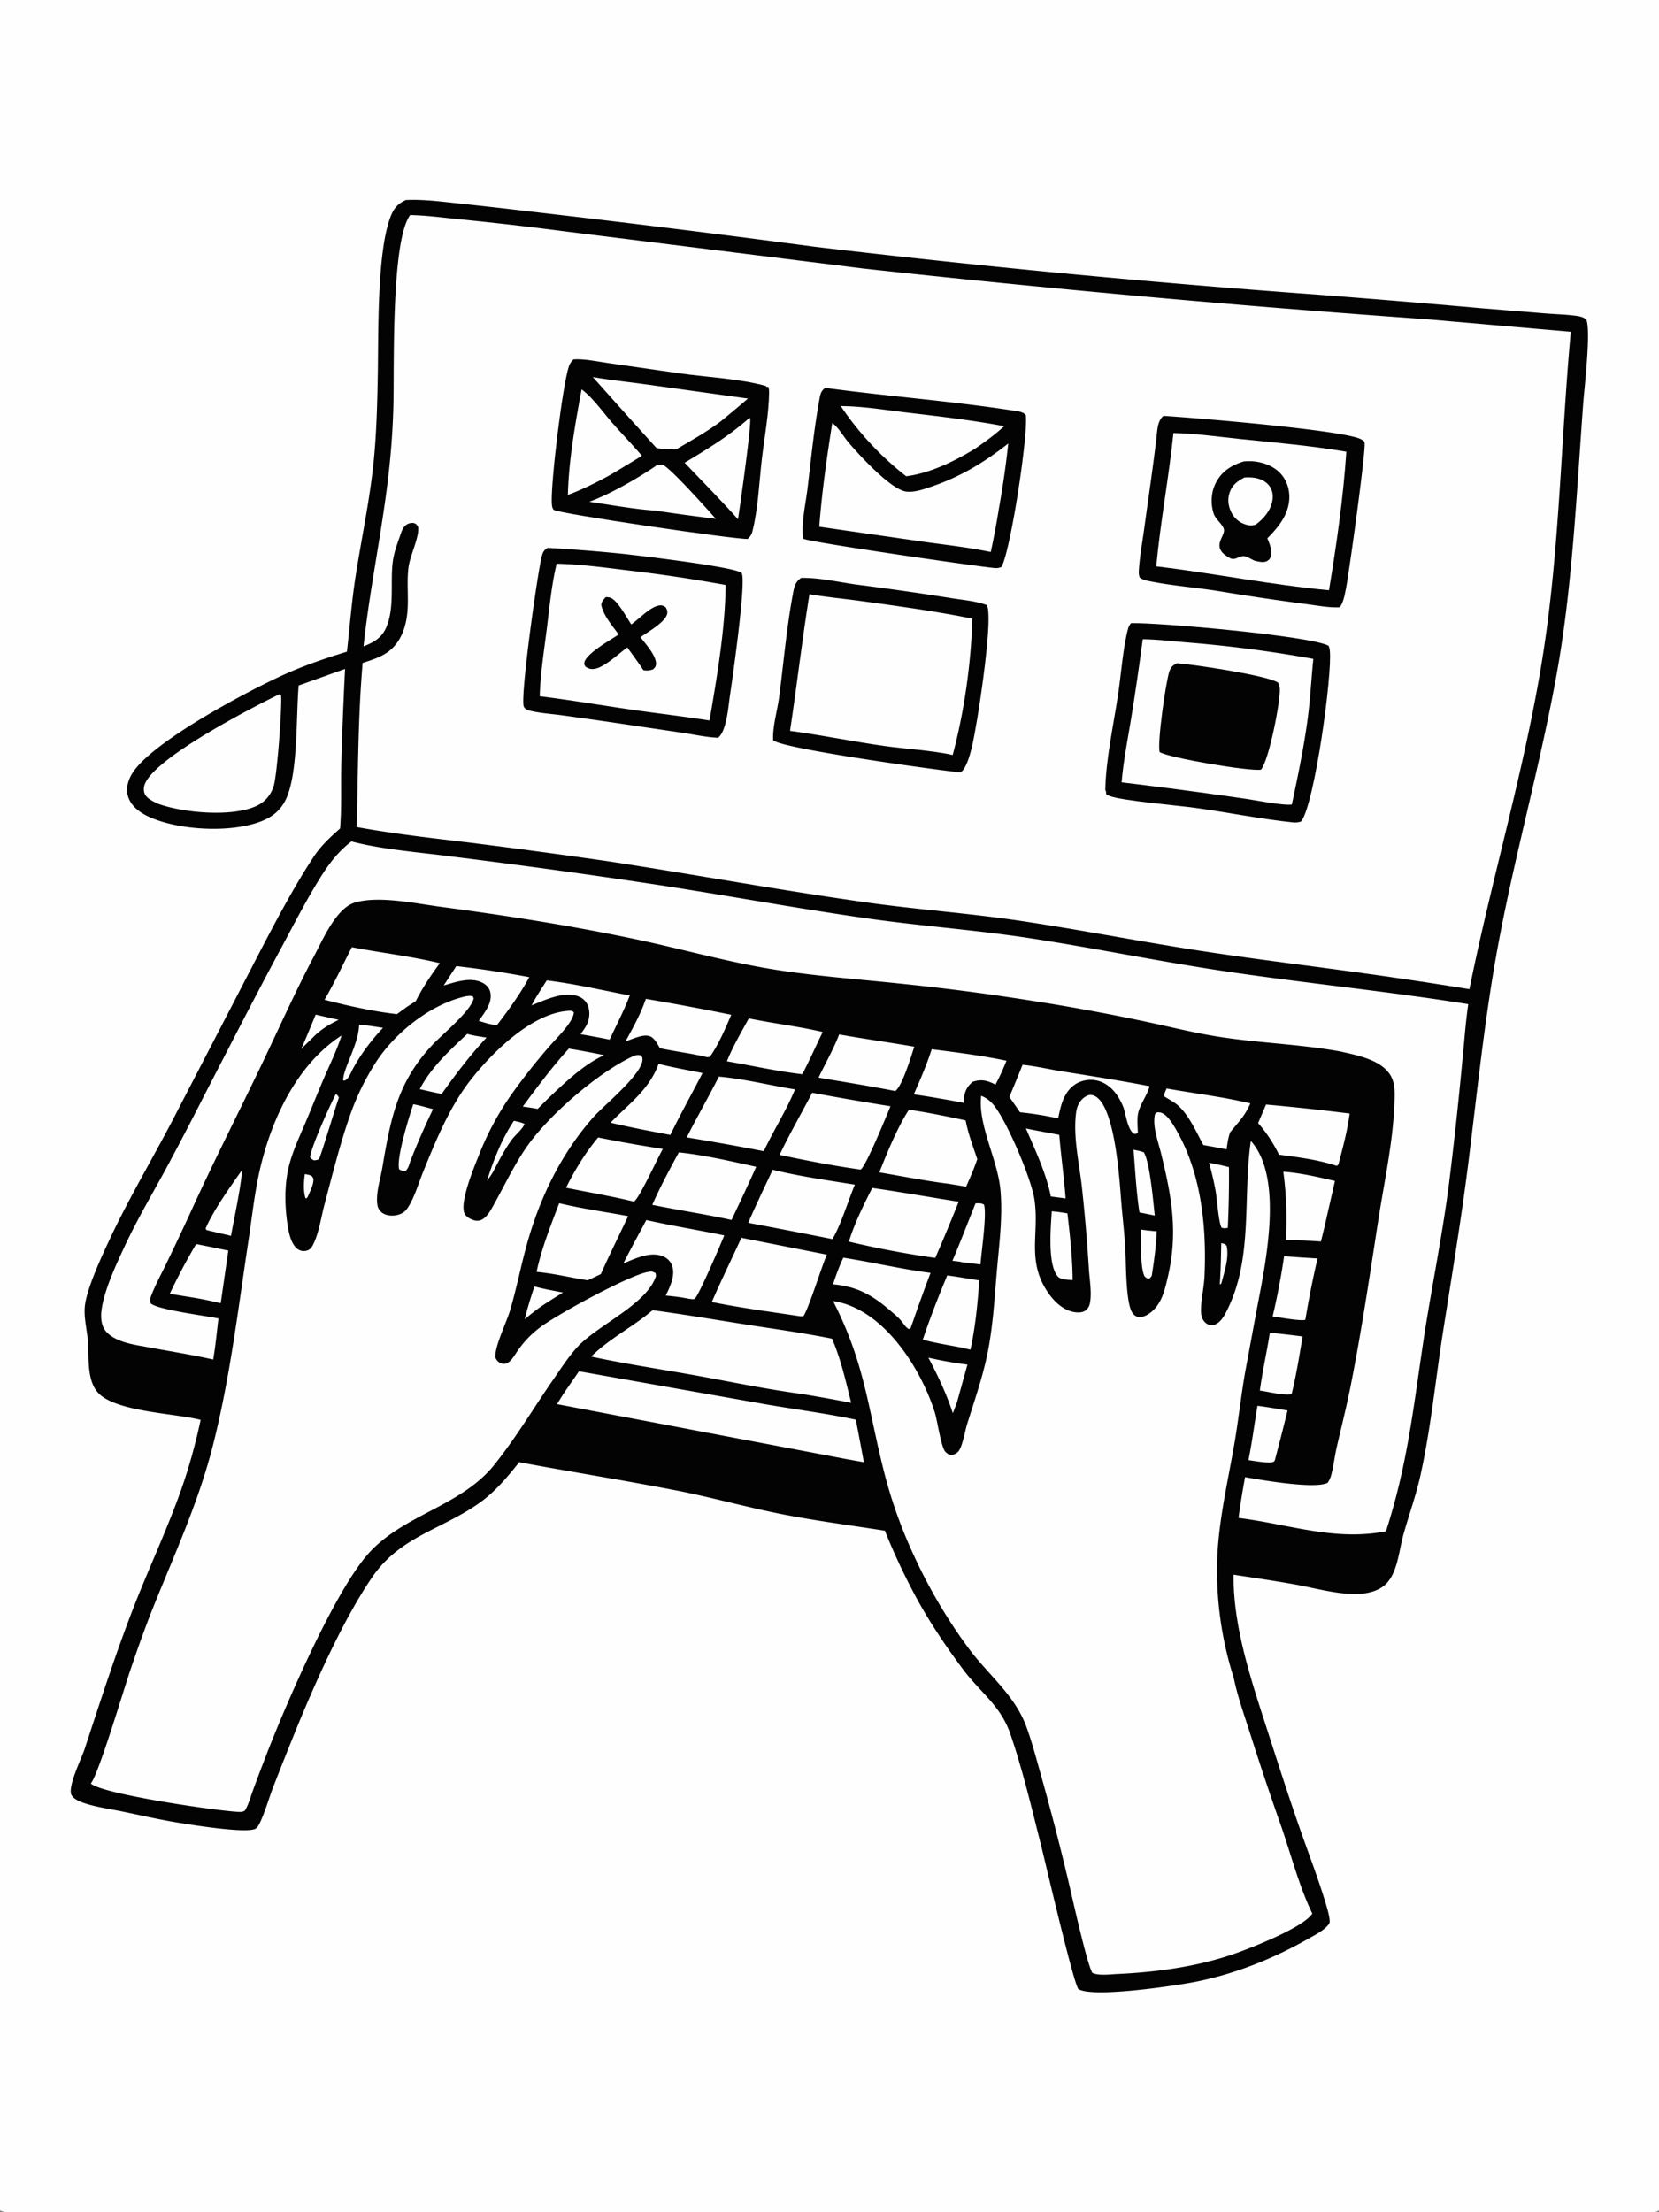<svg xmlns="http://www.w3.org/2000/svg" display="block" viewBox="0 0 1536 2048"><rect x="0" y="0" width="1536" height="2048" fill="#808080" stroke="none"/><path fill="#fefefe" d="M0 0h1536v2046.25c-.68.39-1.43.87-2.19 1.13-7 2.37-67.45.62-78.94.62l-239.4.02L24.337 2048c-6.636 0-18.651 1.5-24.337-1.75z"/><path fill="#020302" d="M375.786 185.162c15.712-.783 32.053 1.384 47.678 3.017a5584 5584 0 0 1 69.044 7.81 15166 15166 0 0 1 262.768 32.562 10306 10306 0 0 0 462.114 44.048 12127 12127 0 0 1 154.25 12.764l59.19 4.801c9.5.762 19.2.962 28.64 2.236 3.44.464 6.34 1.204 9.18 3.298 4.51 10.666-1.8 63.881-2.86 78.35-5.78 78.46-9.84 165.351-23.17 242.258-15.76 90.952-41.79 179.745-57.74 270.623-10.95 62.404-17.41 125.601-25.25 188.451-6.58 52.7-15.36 105.04-23.57 157.49-6.94 44.27-11.2 88.9-20.86 132.73-4.21 19.11-10.88 37.18-16.07 55.96-4.05 14.64-5.35 37.55-18.71 47.22-7.03 5.09-16.57 6.84-25.07 6.9-18.42.13-37.66-5.43-55.74-8.72-19.07-3.47-38.33-6.21-57.49-9.15-.52 47.22 15.88 96.36 30.26 140.87 9.9 30.65 19.7 61.43 30.28 91.85 8.43 24.24 17.91 48.45 25.21 73.04.9 3.02 4.4 14.71 2.85 17.09-4.04 6.18-13.01 10.51-19.27 14.08-32.22 18.37-67.55 32.54-104.03 39.84-17.45 3.5-95.98 15.37-109.051 6.74-4.869-6.65-30.455-117.09-34.725-133.97-8.587-33.95-16.8-68.82-28.138-101.96-9.079-26.54-27.908-38.58-43.8-59.86-17.742-23.75-34.317-48.63-47.883-75.03a603 603 0 0 1-24.556-53.43c-32.942-5.19-65.738-9.34-98.495-15.94-31.242-6.31-61.989-14.92-93.278-21.06-48.797-9.57-97.924-17.24-146.784-26.42-10.899 13.75-22.236 27.32-36.628 37.57-34.728 24.73-73.531 31.01-99.414 68.79-25.446 37.13-49.841 91.24-67.433 133.55a3543 3543 0 0 0-24.368 61.03c-3.835 10.14-6.829 20.7-11.201 30.61-1.002 2.27-2.8 6.37-4.924 7.69-7.988 4.95-60.869-3.74-72.317-5.61-17.362-2.84-34.638-6.84-51.876-10.38-11.332-2.33-23.746-3.98-34.672-7.68-4.006-1.36-9.05-3.4-11.445-7.04-4.554-6.91 9.028-34.22 11.81-42.66 14.305-43.45 28.331-87.25 44.85-129.92 14.261-36.83 31.161-72.48 44.39-109.75 7.502-21.14 13.622-43.43 18.272-65.38-24.168-6.26-80.13-7.39-95.58-25.8-10.23-12.18-7.59-33.8-8.947-48.59-.918-10-3.45-19.62-2.761-29.78 1.083-15.98 16.017-47.87 23.024-62.86 19.156-40.98 42.929-79.95 63.419-120.29l63.005-121.567c18.596-35.819 40.546-79.196 62.572-112.498 6.697-10.127 15.353-18.114 24.384-26.081 1.53-18.869.679-38.169 1.067-57.105a3758 3758 0 0 1 3.536-90.622l-42.954 15.32c-2.46 28.571-.444 79.742-11.301 104.257-4.876 11.01-12.891 17.53-24.086 21.762-28.271 10.686-76.026 8.073-103.413-4.534-8.034-3.698-16.118-9.532-19.018-18.282-2.298-6.933-.615-13.816 2.719-20.054 15.969-29.888 111.857-80.201 144.599-94.571 17.962-7.883 36.455-14.136 55.196-19.874 2.672-23.397 4.392-46.705 8.042-70.021 5.643-36.047 13.366-71.617 16.893-107.996 2.512-25.918 3.152-52.29 3.627-78.319.698-38.251-.903-114.194 12.014-146.867 2.918-7.379 6.708-11.731 13.995-14.936"/><path fill="#fefefe" d="M282.215 1086.94c1.292.23 2.615.43 3.883.77 2.581.68 2.812 1.07 4.064 3.44.431 5.25-3.047 11.56-5.036 16.44l-1.276 1.88-1.081-.41c-2.084-7.07-1.461-14.91-.554-22.12m848.495 63.9c2.5.57 3.13.49 4.94 2.42 2.54 10.76-2.01 24.1-4.78 34.58l-.84 1.25-.65-.36c.88-12.63 1.07-25.25 1.33-37.89M292.288 939.324l21.327 4.82c-8.188 3.861-15.08 8.035-21.771 14.182-4.242 4.274-8.621 8.424-12.938 12.623 4.744-10.391 8.951-21.093 13.382-31.625m183.488 98.306c3.488.67 6.594 1.36 9.867 2.82-1.502 4.57-8.498 10.18-11.583 14.35-6.661 9.01-11.74 18.96-16.937 28.85-1.641 3.35-4.011 6.36-6.157 9.41 5.759-18.92 13.813-38.92 24.81-55.43m19.004 153.3c8.665 2.41 17.657 3.92 26.473 5.71a550 550 0 0 0-19.275 12.16c-5.613 3.89-10.858 8.07-16.122 12.41 2.432-10.28 5.664-20.25 8.924-30.28m-183.734-178.2c1.337 1.11 1.982 1.85 2.715 3.44-2.785 7.53-16.791 54.42-18.363 56.63-.827 1.17-3.256 1.18-4.632 1.44-1.682-.85-2.584-1.39-3.689-2.93.941-9.4 18.698-48.85 23.969-58.58m745.194 125.49c4.83.85 9.8 1.2 14.67 1.71-.48 13.81-2.4 27.21-4.49 40.85-.5 1.28-1.29 1.92-2.24 2.9-2.53-.13-2.56-.39-4.49-2.09-4.26-8.46-3.02-32.87-3.45-43.37M332.43 948.503c7.406.655 14.813 1.946 22.174 3.004-11.258 12.049-20.62 24.467-28.453 39.033-1.255 2.62-2.518 5.845-4.517 7.967-1.333 1.415-1.91 1.823-3.775 1.933-1.155-9.511 14.557-33.968 14.571-51.937m786.95 127.947c6.23 1.05 12.33 2.52 18.47 4.02a1005 1005 0 0 1-1.07 56.21c-2.38.47-3.44.65-5.82-.2-2.78-4.95-4.17-26.99-5.5-34.13a264 264 0 0 0-6.08-25.9m-69.92-12.03c3.32.53 6.35 1.25 9.53 2.33 5.67 9.02 8.82 46.64 10.16 58.56l-14.19-2.89c-2.89-19.06-3.91-38.78-5.5-58m-825.785 19.35c1.196 6.67-8.095 50.08-9.792 60.31l-19.621-4.59-3.213-.81-.678-1.43c7.032-16.43 22.759-38.56 33.304-53.48m635.851 173.12a376 376 0 0 0 36.165 6.41l-9.336 33.7c-1.234 3.81-2.719 7.53-4.147 11.26-6.039-18.12-13.716-34.53-22.682-51.37m-476.909-234.63c6.164 1.11 12.27 2.96 18.331 4.54-7.679 15.76-14.545 31.65-20.968 47.96-1.095 3.18-1.869 7.01-4.521 9.22-2.395-.07-3.829-.11-5.899-1.51-2.852-9.94 9.16-48.47 13.057-60.21m520.569 91.78c2.933-.09 5.274-.4 7.849 1.17 2.809 9.13-2.473 43.71-3.236 55.35l-16.565-1.93c-2.9-.83-6.398-1.01-9.41-1.46 7.446-17.56 14.279-35.43 21.362-53.13m70.595 7.36c4.883.31 9.67 1.12 14.496 1.89 2.371 20.23 4.703 41.43 4.828 61.76-4.484-.41-10.891.06-13.944-3.61-9.408-11.34-6.272-45.44-5.38-60.04M432.614 957.124c5.631 1.754 12.004 2.413 17.826 3.484-15.56 16.663-28.352 33.661-41.547 52.142-6.791-1.27-13.546-2.95-20.295-4.45 10.689-20.336 27.501-35.68 44.016-51.176m517.217 87.526c10.224 2.24 20.626 3.93 30.901 5.96 1.6 19.65 4.431 39.17 5.865 58.84l-13.675-1.79c-4.41-21.89-14.313-42.58-23.091-63.01m-423.148-73.905a804 804 0 0 1 32.667 6.095c-19.101 8.631-36.633 25.73-51.759 39.98l-9.84 9.79c-4.534-.96-9.161-1.52-13.744-2.19 13.63-18.31 27.295-36.782 42.676-53.675m637.547 330.705c9.3 1.13 18.61 2.87 27.87 4.34a2611 2611 0 0 1-11.75 45.97c-.43.99-.14.6-1.11 1.39-2.74 2.22-19.28-.92-23.33-1.41 3.36-16.57 5.52-33.59 8.32-50.29M422.485 894.387a966 966 0 0 1 67.554 10.228c-8.236 15.293-18.916 30.063-29.489 43.821-3.924 1.235-13.264-2.281-17.324-3.309l3.102-4.327c4.392-6.21 9.395-13.943 7.683-21.968-.831-3.894-3.346-6.862-6.799-8.756-11.117-6.099-25.242-.977-36.418 2.257zm753.205 339.403a912 912 0 0 1 30.3 3.47c-2.94 17.94-5.84 35.85-10.17 53.51-8.6 1.18-20.57-2.26-29.37-3.4 2.38-17.89 6.5-35.7 9.24-53.58m13.22-70.86c10.3.89 20.64 1.46 30.95 2.16-4.47 18.86-8.08 37.57-11.3 56.69-3.77 1.56-25.04-2.42-30.28-3.06a651 651 0 0 0 10.63-55.79M506.224 907.623c25.478 3.093 51.578 9.109 76.819 13.989-5.279 13.925-12.327 27.325-18.606 40.833l-8.684-1.722-18.255-3.34c2.269-2.98 4.723-6.354 6.25-9.778 2.249-5.043 2.575-11.997.362-17.108-1.616-3.734-4.635-6.517-8.408-7.988-13.483-5.256-31.099 3.262-43.556 8.218 4.239-7.971 9.22-15.503 14.078-23.104M181.605 1151.7a2281 2281 0 0 1 29.781 6.05l-7.028 48.72c-4.896-1.18-9.846-2.18-14.768-3.25-10.723-2.12-21.609-3.6-32.377-5.52a550 550 0 0 1 24.392-46m898.485-144.01c25.72 4.61 52.22 7.7 77.59 13.81-5.79 12.74-10.62 16.57-18.81 26.9-1.79 5.12-2.48 10.3-3.25 15.65-7.14-1.5-14.34-2.72-21.51-4.03-6.19-11.58-12.85-26.53-22.36-35.69-3.67-3.54-9.29-6.44-13.64-9.2-.76-1.98 1.18-5.39 1.98-7.44m108.07 77.03c15.98 1.16 32.24 4.94 47.81 8.59l-10.16 44.59-2.84 11.45a516 516 0 0 0-32.36-1.31c.9-21.68.52-41.81-2.45-63.32m-311.153 96.06c9.888 1.24 19.775 3.06 29.628 4.59-1.433 21.53-3.608 42.97-8.121 64.09l-9.652-2.18c-11.528-2.13-23.126-4.09-34.491-6.99 6.597-19.94 14.54-40.14 22.636-59.51m-14.362-209.446c23.208 2.923 46.267 5.87 69.188 10.64a207 207 0 0 1-10.154 22.116c-7.492-3.74-12.871-5.328-21.129-2.58-.18.16-.362.31-.541.47-6.364 5.62-7.363 10.93-7.926 18.99a1106 1106 0 0 0-46.024-7.87c5.979-13.575 12.027-27.656 16.586-41.766m-81.839 192.996c27.048 4.23 53.495 10.54 80.753 14.06a1573 1573 0 0 0-16.604 45.96l-2.098 5.75-1.611.19c-3.054-1.82-4.472-4.61-6.686-7.28-3.358-4.06-7.766-7.51-11.765-10.94-16.044-13.72-30.344-21.3-51.582-23.08 2.842-8.39 5.733-16.68 9.593-24.66M609.739 984.927c13.447 3.311 27.118 5.787 40.702 8.47-9.873 19.123-20.406 37.893-29.788 57.263l-10.063-1.89c-15.184-2.88-30.271-5.87-45.311-9.45 17.034-17.49 35.795-30.5 44.46-54.393m83.547-42.131c22.688 4.702 45.883 7.308 68.429 12.612-6.35 12.983-12.167 26.302-18.923 39.073-23.315-2.698-46.623-7.982-69.775-11.958 5.484-13.67 13.237-26.788 20.269-39.727m83.638 14.854c23.114 4.121 46.384 7.35 69.524 11.336-2.386 7.884-11.547 37.754-17.676 41.054-23.524-4.62-47.267-8.39-70.904-12.396 6.339-13.319 13.832-26.176 19.056-39.994m169.827 28.089c12.043 1.211 24.317 4.132 36.307 6.054 27.212 4.362 54.242 8.567 81.312 13.807-2.4 8.57-7.99 15.53-10.3 23.67-1.61 5.67-.7 13.58-.58 19.45-1.62 1.14-1.7 1.02-3.71.88-5.84-4.1-7.33-17.61-9.59-24.31-1.18-3.1-2.67-6.01-4.35-8.86-4.43-7.53-11.26-13.95-19.94-16.03-6.74-1.6-14.22-.463-20.076 3.27-10.922 6.97-13.757 19.88-16.081 31.68-11.5-2.44-23.629-4.52-35.327-5.62l-9.875-14.24a1782 1782 0 0 0 12.21-29.751m-348.792-61.016a2310 2310 0 0 1 79.064 14.739c-5.258 12.446-11.983 28.02-19.845 38.974l-2.548.272c-14.301-3.513-29.159-5.216-43.605-8.295-2.249-3.667-4.571-8.605-8.476-10.706-6.098-3.279-17.077 2.468-23.348 4.274 7.07-12.873 13.988-25.317 18.758-39.258m-44.155 128.307a1256 1256 0 0 0 59.907 10.59c-4.506 7.64-21.976 46.27-26.813 48.79-20.68-5.06-41.959-8.57-62.836-12.85 8.23-16.5 17.86-32.4 29.742-46.53m618.366-30.5a2152 2152 0 0 1 77.41 8.34c-2.04 15.94-6.27 31.29-10.3 46.83-.38.81-1 1.1-1.71 1.62-17.59-5.81-35.11-7.91-53.35-10.39-5.47-10.88-11.33-20.03-19.37-29.2zm-573.78 106.93c23.883 5.43 48.184 9.26 72.18 14.25-3.049 7.65-23.59 55.6-27.341 58.64-1.011.82-4.122.13-5.453.03-7.132-1.5-14.181-2.29-21.419-2.99 3.976-8.06 9.185-18.79 5.826-27.87-1.404-3.8-4.258-6.64-7.94-8.25-11.908-5.22-26.097 1.88-37.094 6.4 6.781-13.54 14.13-26.84 21.241-40.21m30.114-62.61c23.85 2.44 48.192 8.25 71.626 13.3-7.285 16.5-15.142 32.91-22.812 49.24-24.3-5.32-49.005-9.03-73.398-13.96 7.213-16.44 16.022-32.79 24.584-48.58m-110.77 47.05c20.839 5.05 42.744 7.99 63.843 11.97-8.409 17.93-17.241 35.52-25.274 53.64-4.024 1.98-8.116 3.84-12.175 5.75-15.772-2.41-31.416-6.36-47.314-7.78 4.558-21.64 13.072-42.92 20.92-63.58m197.668-30.98c24.998 6.16 50.693 9.71 76.097 13.81-6.197 14.76-12.895 37.24-20.785 50.4a7133 7133 0 0 0-77.947-15.08c7.128-16.53 14.997-32.82 22.635-49.13M325.777 876.893c26.988 5.234 54.737 8.331 81.403 14.786-8.228 11.387-15.924 22.449-22.161 35.064l-8.488 5.524-9.057 6.581c-21.907-2.45-45.635-7.82-66.993-13.309 9.259-15.814 16.901-32.384 25.296-48.646M665.58 996.677c23.462 2.073 47.182 8.133 70.47 11.873-7.987 19.49-19.889 38-28.892 57.16a2425 2425 0 0 0-71.318-12.75c9.502-18.97 20.208-37.32 29.74-56.283m141.986 103.073c26.707 3.84 53.342 8.58 80.005 12.76a1625 1625 0 0 1-21.66 52.02 864 864 0 0 1-79.949-15.08c4.994-16.58 13.776-34.23 21.604-49.7m34.004-72.4c17.484 2.55 35.162 6.16 52.445 9.86 2.326 12.21 6.859 24.11 10.803 35.87-2.957 8.76-6.548 17.07-10.344 25.49l-16.304-2.7c-21.389-2.65-42.756-6.93-64.014-10.53 6.877-17.56 17.199-42.68 27.414-57.99m-89.573-15.69a3017 3017 0 0 0 72.447 12.46c-3.511 8.51-22.833 56.04-27.675 58.64-25.074-3.5-50.194-8.37-74.966-13.62 9.237-19.45 20.152-38.41 30.194-57.48m-65.59 134.25 79.113 15.59c-4.665 10.71-17.263 51.31-21.786 57.07l-2.992-.02c-27.201-4.17-54.758-7.67-81.705-13.2 8.675-19.97 18.32-39.63 27.37-59.44m-427.974-503.1 1.771.625c1.202 9.112-3.597 75.11-6.994 84.928-2.785 8.046-8.037 14.181-15.839 17.781-22.897 10.563-68.706 6.339-91.787-2.352-3.932-2-9.11-4.293-11.293-8.32-1.469-2.712-1.378-6.166-.392-9.018 8.492-24.584 98.694-71.004 124.534-83.644m277.595 626.68 172.416 30.5c27.881 4.83 56.229 8.44 83.897 14.27a2985 2985 0 0 1 7.456 39.39l-15.022-2.65-268.997-51.08c6.068-10.45 13.483-20.4 20.25-30.43m68.189-56.56c29.18 3.9 58.289 8.86 87.377 13.41 26.234 4.1 52.737 7.72 78.764 12.98 8.145 18.85 12.771 39.49 17.711 59.37a1711 1711 0 0 0-45.317-8.14c-33.492-4.48-66.891-11.51-100.151-17.48-31.742-5.69-63.699-10.39-95.229-17.2 16.68-16.61 38.831-27.62 56.845-42.94"/><path fill="#fefefe" d="M325.389 778.961c28.206 7.538 64.12 10.165 93.385 14.068a7071 7071 0 0 1 179.851 24.589c69.047 10.308 137.646 23.241 206.792 32.952 49.395 6.936 99.188 10.47 148.55 18.051 60.323 9.264 120.073 21.613 180.453 30.583 74.84 11.119 150.24 18.462 224.99 30.402-2.51 16.995-3.64 34.454-5.4 51.553a3691 3691 0 0 1-12.3 113.461c-6.3 49.89-16.75 99.22-24.16 148.97-9.25 62.05-14.82 113.6-34.33 174.01-47.5 9.32-90.04-6.61-136.49-12.35 1.63-12.68 3.72-25.19 6.04-37.76 14.66 2.55 64.29 11.31 76.37 5.28 1.92-2.58 2.94-5.42 3.71-8.52 1.97-7.96 2.9-16.26 4.73-24.29 4.24-18.56 8.96-37.03 12.68-55.69 10.27-51.47 17.91-103.48 25.95-155.33 5.44-35.1 13.55-71.75 14.82-107.26.32-8.99 1.03-18.83-3.95-26.684-8.98-14.169-31.15-18.144-46.32-21.626-36.55-6.628-74.06-7.716-110.82-13.328-23.79-3.631-46.92-9.566-70.44-14.496a1939 1939 0 0 0-108.841-19.83 2222 2222 0 0 0-119.802-15.398c-36.858-3.838-73.718-6.554-110.379-12.18-44.461-6.823-87.574-19.241-131.508-28.53-59.903-12.664-119.941-21.993-180.611-30.056-23.232-3.087-57.621-10.551-79.732-4.001-17.391 5.15-29.653 34.152-37.712 49.337-18.202 34.301-33.867 69.88-50.699 104.844-20.407 42.388-41.644 84.228-61.266 127.018a2336 2336 0 0 1-24.598 52.33c-4.809 10.01-10.38 20.12-14.381 30.47-1.048 2.71-1.243 4.33-.393 7.11 6.522 5.92 51.022 11.43 62.672 13.93-1.494 12.67-2.734 25.45-4.861 38.04-18.901-4.35-38.34-7.32-57.417-10.91-9.03-1.7-18.803-2.95-27.443-6.1-5.698-2.08-11.569-5.13-15.24-10.12-3.697-5.04-4.074-12.33-3.314-18.35 2.344-18.55 13.43-42.12 21.399-59.24 11.27-24.21 24.819-47.21 37.608-70.63a3105 3105 0 0 0 35.404-67.77c23.677-45.846 47.11-91.715 71.564-137.156 12.326-22.904 24.313-46.605 38.298-68.53 7.552-11.84 15.916-22.296 27.141-30.863"/><path fill="#fefefe" d="M431.889 922.219c2.213-.259 3.837-.503 5.993.297l.652 1.8c-2.416 11.517-28.998 33.27-37.761 42.536-32.869 34.758-39.096 68.698-46.793 114.128-1.707 10.08-5.439 21.36-4.885 31.59.21 3.89.995 7.15 4.136 9.72 3.42 2.8 8.217 3.45 12.478 2.93 4.164-.51 8.55-2.49 11.035-5.99 6.676-9.42 10.792-23.93 15.153-34.69 11.765-29.05 24.35-59.83 43.811-84.693 19.905-25.428 56.216-61.429 89.977-64.013 2.536-.194 3.724-.375 5.604 1.297-.334 4.191-2.657 7.785-5.029 11.159-5.554 7.9-12.821 14.749-19.104 22.097a585 585 0 0 0-35.041 44.813 268.5 268.5 0 0 0-28.493 53.62c-4.265 10.74-18.542 44.6-13.433 54.84 1.516 3.03 5.342 4.93 8.428 5.93 9.703 3.15 15.182-8.22 19.079-15.24 9.652-17.39 18.355-35.81 29.664-52.19 20.366-29.5 64.992-67.973 97.037-83.52 3.275-1.588 5.892-2.638 9.367-1.403.444.86.911 1.684 1.027 2.665 1.572 13.305-35.676 43.328-45.301 54.198-29.814 33.66-49.528 74.33-61.567 117.5-5.694 20.42-9.664 41.24-15.7 61.6-3.399 11.46-14.266 33.04-13.623 43.6 1.229 2.24 1.668 3.27 3.957 4.6 7.568 4.38 12.303-4.34 15.796-9.54 6.227-9.26 12.514-15.96 21.414-22.8 15.565-11.96 82.037-48.1 99.799-51.47 3.297-.63 4.75-.67 7.491 1.17l.298 2.58c-8.575 26.27-53.854 45.26-72.585 65.45-8.361 9.02-15.104 19.67-22.104 29.74-19.136 27.53-36.322 56.99-57.711 82.8-31.359 35.58-80.71 43.3-112.566 77.5-31.312 33.61-76.045 137.5-93.492 181.86a2020 2020 0 0 0-14.666 38.68c-2.111 5.67-3.901 12.64-6.963 17.83-.237.4-.486.8-.73 1.19-1.513.69-2.733 1.05-4.404 1.03-16.692-.23-128.04-16.39-138.044-26.33 7.198-8.66 30.225-86.2 36.136-103.62 6.853-20.2 13.968-40.47 21.934-60.26 20.038-49.77 41.714-96.86 55-149.18 15.891-62.56 23.298-126.38 32.979-190.09 3.136-20.64 5.34-41.72 9.794-62.11 10.411-47.65 34.218-100.058 76.292-127.182-4.332 13.54-10.645 26.397-16.272 39.433-6.144 14.239-11.803 28.689-17.888 42.949-5.849 13.72-12.437 27.75-15.441 42.42-3.161 15.44-2.908 32.01-.802 47.61 1.051 7.78 2.99 20.59 9.989 25.43 2.193 1.51 4.928 1.99 7.531 1.46 3.463-.7 5.217-2.98 6.705-6.01 5.326-10.87 7.235-24.97 10.349-36.72 7.194-27.14 14.135-55.28 23.373-81.77a232 232 0 0 1 24.269-50.069c17.852-27.57 51.102-54.134 83.851-61.162m476.566 92.291c4.725 1.74 8.631 4.87 11.758 8.76 12.383 15.41 34.599 67.82 37.501 87.01 4.877 32.25-7.911 57.57 13.427 87.5 5.71 8.01 14.079 15.65 24.193 17.02 3.534.48 7.496.34 10.326-2.11 1.78-1.54 2.94-3.74 3.41-6.03 1.95-9.54-.29-22.03-.91-31.72a1618 1618 0 0 0-6.45-75.79c-2.461-22.35-8.311-46.54-5.408-69.01.744-5.77 2.989-10.92 7.848-14.35 2.19-1.54 4.5-2.56 7.2-1.94 21.33 4.89 25.27 81.37 26.88 100.15 1.2 14.07 2.85 28.12 3.65 42.22.76 13.5.3 49.18 6.38 58.9 1.36 2.16 3.36 3.79 5.95 4.1 4.25.51 8.79-2.18 11.93-4.8 9.53-7.96 12.31-20.26 15.01-31.82 9.67-41.4 3.85-74.01-6.1-114.55-2.49-10.18-7.42-23.33-6.15-33.76.32-2.65.26-3 2.36-4.58 1.17.02 2.36-.01 3.5.32 6.69 1.95 12.61 12.99 15.78 18.69 21.9 39.39 26.7 88.33 24.66 132.77-.48 10.55-3.33 21.77-3.27 32.07.02 3.11.64 6.37 2.41 8.97 1.5 2.21 3.82 3.91 6.51 4.22 2.76.32 5.32-.84 7.42-2.54 4.34-3.52 7.26-9.9 9.57-14.87 22.15-47.62 12.83-102.48 20.27-153.09 30.72 34.3 13.51 113.68 5.73 154.75l-10.89 58.7c-3.89 22-6.21 44.26-9.99 66.28-5.98 34.82-14.21 69.37-15.91 104.8a327.2 327.2 0 0 0 15.2 112.42c3.42 16.78 9.47 33.73 14.7 50.04a2862 2862 0 0 0 29.51 88.18c9.08 26.36 16.43 55 28.53 80.09-7.69 12.26-51.46 29.57-65.8 34.95-36.44 13.69-76.51 19.27-115.23 21.03-6.62.3-16.56 1.69-22.54-1.02-5.08-7.75-19.754-74.88-22.981-88.13a2520 2520 0 0 0-25.164-96.85c-4.119-14.47-7.947-29.29-13.176-43.41-10.735-28.98-35.107-47.63-53.118-71.87-19.878-26.75-37.464-56.77-51.257-87.07a439.7 439.7 0 0 1-26.416-73.42c-15.689-60.68-18.034-102.9-48.009-161.21 46.109 6.6 81.259 61.73 94.255 103.32 2.285 7.31 5.711 31.75 9.67 36.12 1.585 1.75 3.288 2.88 5.722 2.89 2.341.01 4.134-1.14 5.842-2.6 4.036-3.46 6.746-19.76 8.418-25.14 6.565-21.14 13.758-41.53 18.454-63.24 5.551-25.68 6.983-52.27 9.217-78.39 2.136-24.99 5.691-51 3.37-76.04-2.588-27.92-20.574-59.32-17.905-85.87zM379.733 199.084c14.413.25 29.31 2.289 43.663 3.691a3156 3156 0 0 1 98.906 11.325l277.305 34.518a13699 13699 0 0 0 521.123 46.915l133.6 11.61c-9.25 100.629-10.27 202.332-26.27 302.276-16.52 103.179-47.03 203.937-67.58 306.324a4154 4154 0 0 0-106.43-15.906c-50.77-6.948-101.6-13.084-152.23-21.097-52.5-8.309-104.685-18.446-157.268-26.275-47.549-7.08-95.535-10.422-143.092-17.138-79.603-11.242-158.75-25.749-238.215-37.946a6796 6796 0 0 0-126.729-17.079c-35.399-4.323-71.184-8.18-106.265-14.656 1.324-50.831 1.116-101.154 5.511-151.913 11.878-3.879 22.892-7.18 30.915-17.454 4.751-6.084 7.614-13.332 9.207-20.838 3.615-17.037.051-34.204 2.477-51.1 1.506-10.492 9.88-26.997 8.801-36.39-.998-1.619-1.339-2.64-3.177-3.399-1.909-.789-4.436-.394-6.266.449-4.891 2.252-5.981 7.406-7.663 12.058-2.752 7.611-5.623 15.957-6.538 24.016-2.15 18.937 1.747 41.387-5.682 59.219-4.25 10.202-11.528 14.227-21.258 18.107 5.829-54.937 17.783-108.924 23.658-163.73a711 711 0 0 0 3.968-57.959c1.011-35.626-2.377-153.17 15.529-177.628"/><path fill="#020302" d="M530.942 332.71c10.317-.698 22.271 2.053 32.511 3.46l66.324 9.553c25.281 3.52 55.201 4.875 79.412 11.615l.425.797 1.952.13c.369 1.805.57 3.491.537 5.334-.361 20.094-4.387 41.288-6.725 61.321-2.503 21.451-3.458 46.577-8.833 67.318-.765 2.955-2.087 4.625-4.25 6.73-12.091.468-175.245-23.492-179.53-26.914-1.687-1.348-1.859-5.067-1.925-7.034-.686-20.344 9.954-108.37 15.901-125.988.87-2.577 2.35-4.378 4.201-6.322"/><path fill="#fefefe" d="m693.872 386.856.645.636c1.283 6.137-9.376 81.461-11.259 93.309-7.296-8.472-15.168-16.525-22.798-24.701l-26.594-27.694c21.454-12.926 41.22-24.84 60.006-41.55m-84.917 43.284c1.322-.05 2.717-.135 4.033.008 5.756.627 43.206 42.813 49.765 50.15a1856 1856 0 0 1-55.802-7.557c-20.204-1.364-41.281-5.326-61.363-8.213 19.805-7.259 46.009-22.337 63.367-34.388m-70.476-69.64c10.054 7.186 20.511 22.063 28.839 31.499 8.902 10.087 18.291 19.738 27.02 29.971a2296 2296 0 0 1-28.793 17.391c-12.74 7.038-26.114 13.747-39.766 18.813.77-32.209 6.801-66.01 12.7-97.674m10.356-11.463c15.639 2.812 31.738 4.4 47.487 6.583l96.178 13.338a1245 1245 0 0 1-25.226 21.145c-12.863 9.74-27.334 17.668-41.188 25.911a119 119 0 0 1-18.225-1.198 8777 8777 0 0 1-59.026-65.779"/><path fill="#020302" d="M764.096 359.071c57.713 7.814 115.857 12.089 173.476 20.95 3.868.595 9.775.984 12.175 4.253 2.418 17.012-13.705 123.928-22.443 140.499-.864.418-.61.33-1.737.67a11.7 11.7 0 0 1-4.047.464c-13.112-.913-172.425-23.983-177.917-27.179-1.922-14.599 2.334-32.128 4.091-46.815 3.247-27.144 5.967-54.801 10.871-81.692.88-4.826 1.279-8.191 5.531-11.15"/><path fill="#fefefe" d="M778.437 375.966c19.475.028 40.081 3.43 59.41 5.745 30.563 3.661 61.598 7.101 91.848 12.853-8.183 7.642-17.452 14.246-26.621 20.636-18.821 11.627-42.014 22.929-64.097 25.701a282.7 282.7 0 0 1-60.54-64.935"/><path fill="#fefefe" d="M770.561 391.604c5.445 3.742 10.627 12.826 15.009 17.978 9.258 10.888 39.568 44.255 53.86 45.562 7.838.717 15.983-2.262 23.288-4.767 27.059-9.282 48.353-22.246 70.792-39.772a860 860 0 0 1-8.678 60.211 754 754 0 0 1-7.528 40.207c-20.812-4.321-42.313-6.68-63.373-9.621l-95.401-13.753c2.375-31.899 7.031-64.451 12.031-96.045"/><path fill="#020302" d="M741.71 535.007c16.855-.401 35.345 4.034 52.115 6.285a2762 2762 0 0 1 86.096 12.318c10.916 1.773 23.396 2.727 33.748 6.564 5.911 11.223-6.739 93.609-9.677 109.701-1.897 10.391-6.072 39.321-14.676 45.254-18.521-1.853-165.889-21.946-173.496-29.899-.651-12.62 3.859-27.081 5.519-39.695 4.179-31.751 6.882-64.208 12.772-95.694 1.202-6.424 1.935-10.944 7.599-14.834"/><path fill="#fefefe" d="M749.445 550.066c15.017 2.684 30.5 4.033 45.647 6.08 35.212 4.759 70.267 9.563 105.119 16.565-1.003 40.859-7.586 86.831-18.165 126.254-18.123-4.151-44.301-5.668-63.52-8.382-29.111-4.113-57.933-10.078-87.074-13.967 6.398-42.147 11.171-84.458 17.993-126.55"/><path fill="#020302" d="M507.035 507.204a1537 1537 0 0 1 69.848 5.533c13.704 1.505 106.619 12.396 109.825 17.923 4.337 7.481-8.659 98.572-10.901 113.367-1.436 9.473-3.001 33.056-11.026 38.965-10.574-.396-21.767-2.939-32.276-4.498l-63.348-9.356a3888 3888 0 0 0-49.663-7.037c-9.639-1.289-20.087-1.906-29.476-4.295-2.148-.547-3.847-1.451-4.969-3.416-3.873-6.788 12.536-124.065 16.571-139.44.995-3.791 2-5.717 5.415-7.746"/><path fill="#fefefe" d="M515.39 521.865c21.653.52 43.276 3.367 64.749 6.037a1410 1410 0 0 1 91.666 13.639c-.246 39.855-8.097 85.959-14.897 125.454-23.91-3.742-48.067-6.502-72.036-9.976-28.381-4.115-56.684-8.913-85.139-12.478.57-20.652 3.91-41.606 6.496-62.093 2.523-19.983 4.411-41.025 9.161-60.583"/><path fill="#020302" d="M560.897 552.75c1.214.058 2.43.142 3.619.413 6.65 1.517 16.112 19.151 19.945 24.907 7.075-4.915 17.227-16.042 25.636-17.501 2.977-.516 3.99.195 6.331 1.746.984 2.049 1.693 3.009 1.362 5.412-1.101 7.985-18.304 17.485-24.818 22.155 4.551 6.017 14.354 16.659 14.426 24.434.024 2.666-.932 3.553-2.724 5.338-3.314 1.168-5.487 1.317-8.959.818a559 559 0 0 0-14.952-21.083c-7.69 5.487-20.696 17.982-29.672 19.722-3.736.724-6.222.06-9.244-2.126-.668-1.556-1.139-1.943-.796-3.685 1.635-8.305 24.356-20.924 31.723-25.912-5.739-8.054-14.172-17.473-16.059-27.377.409-3.424 1.871-4.806 4.182-7.261M1077.2 385.017c25.09 1.431 166.64 13.073 182.74 21.59 1.71.906 2.97 1.229 3.43 3.227 1.52 6.642-14.49 121.265-17.06 134.237-1.24 6.312-2.18 12.682-5.8 18.13-10.07.545-21.16-1.699-31.2-2.961a2440 2440 0 0 1-82.33-12.227c-19.98-3.121-40.73-4.669-60.5-8.547-3.65-.716-8.13-1.457-11.15-3.74-1.14-2.468-1.05-4.692-.87-7.341.83-12.61 3.2-25.51 4.92-38.068 3.78-27.634 7.89-55.086 11.2-82.79.83-6.943.79-16.925 6.62-21.51"/><path fill="#fefefe" d="M1086.44 400.897c21.06.411 42.41 3.553 63.36 5.691 32.33 3.297 64.66 6.149 96.72 11.592-2.87 42.869-9.06 85.857-16.07 128.227-53.52-4.914-106.54-15.718-159.93-22.084 3.88-41.255 11.62-82.189 15.92-123.426"/><path fill="#020302" d="M1151.63 427.18a55 55 0 0 1 3.85-.21c10.25-.262 21.71 3.094 29.16 10.408 5.87 5.761 9.02 14.036 9.1 22.21.14 15.921-9.7 28.133-20.36 38.758 2 4.802 4.6 11.015 3.37 16.252-.48 2.053-1.48 3.419-3.25 4.558-3.35 2.154-8.02.756-11.64.012-3.1-1.195-7.72-4.532-11.02-4.276-4.24.327-7.64 4.13-12.11 1.738-19.31-10.336-3.32-20.185-5.7-27.129-1.66-4.815-7.63-8.682-9.38-14.156-2.99-9.378-2.37-19.955 2.23-28.707 5.6-10.65 14.58-16.067 25.75-19.458"/><path fill="#fefefe" d="M1152.17 442.051c2.24-.17 4.44-.168 6.68-.017 5.96.401 12.3 2.611 16.11 7.407 3.16 3.989 3.95 9.022 3.11 13.955-1.56 9.228-8.22 17.153-15.67 22.377-2.64.728-4.75.932-7.44.294-5.94-1.408-11.11-5.045-14.16-10.352-3.4-5.907-4.58-12.718-2.48-19.303 2.35-7.414 7.33-10.979 13.85-14.361"/><path fill="#020302" d="M1047.16 576.894c25.61-.705 165.71 11.771 182.82 20.859.8 1.561 1.07 2.923 1.25 4.644 2.4 22.031-14.19 142.57-26.61 158.166-2.56.781-4.77 1.094-7.45.812-30.08-3.161-60.3-9.303-90.31-13.454-16.6-2.296-67.78-6.582-79.37-10.966-5.39-2.037-2.26-1.898-4.03-5.603l-.15.496c.6-29.853 7.75-60.848 12.09-90.395 2.51-17.056 4.6-43.649 9.04-59.512.56-1.983 1.38-3.504 2.72-5.047"/><path fill="#fefefe" d="M1058 591.803c13.04.097 26.36 1.719 39.36 2.796a1197 1197 0 0 1 118.61 15.386c-1.9 17.925-2.72 35.927-5.04 53.823-3.54 27.281-9.16 54.089-14.87 80.975-8 1.162-34.3-4.134-44.01-5.458a4704 4704 0 0 0-113.58-15.059c1.61-19.643 5.6-39.445 8.76-58.902a2404 2404 0 0 0 10.77-73.561"/><path fill="#020302" d="M1089.73 614.024c14.79.959 84.12 11.34 93.62 17.947.95 1.878 1.45 3.394 1.58 5.516.69 11.593-10.09 66.711-17.43 75.034-10.34 1.869-85.59-10.984-93.79-16.251-2.53-7.63 5.74-65.724 8.98-74.788 1.49-4.183 3.1-5.486 7.04-7.458"/></svg>